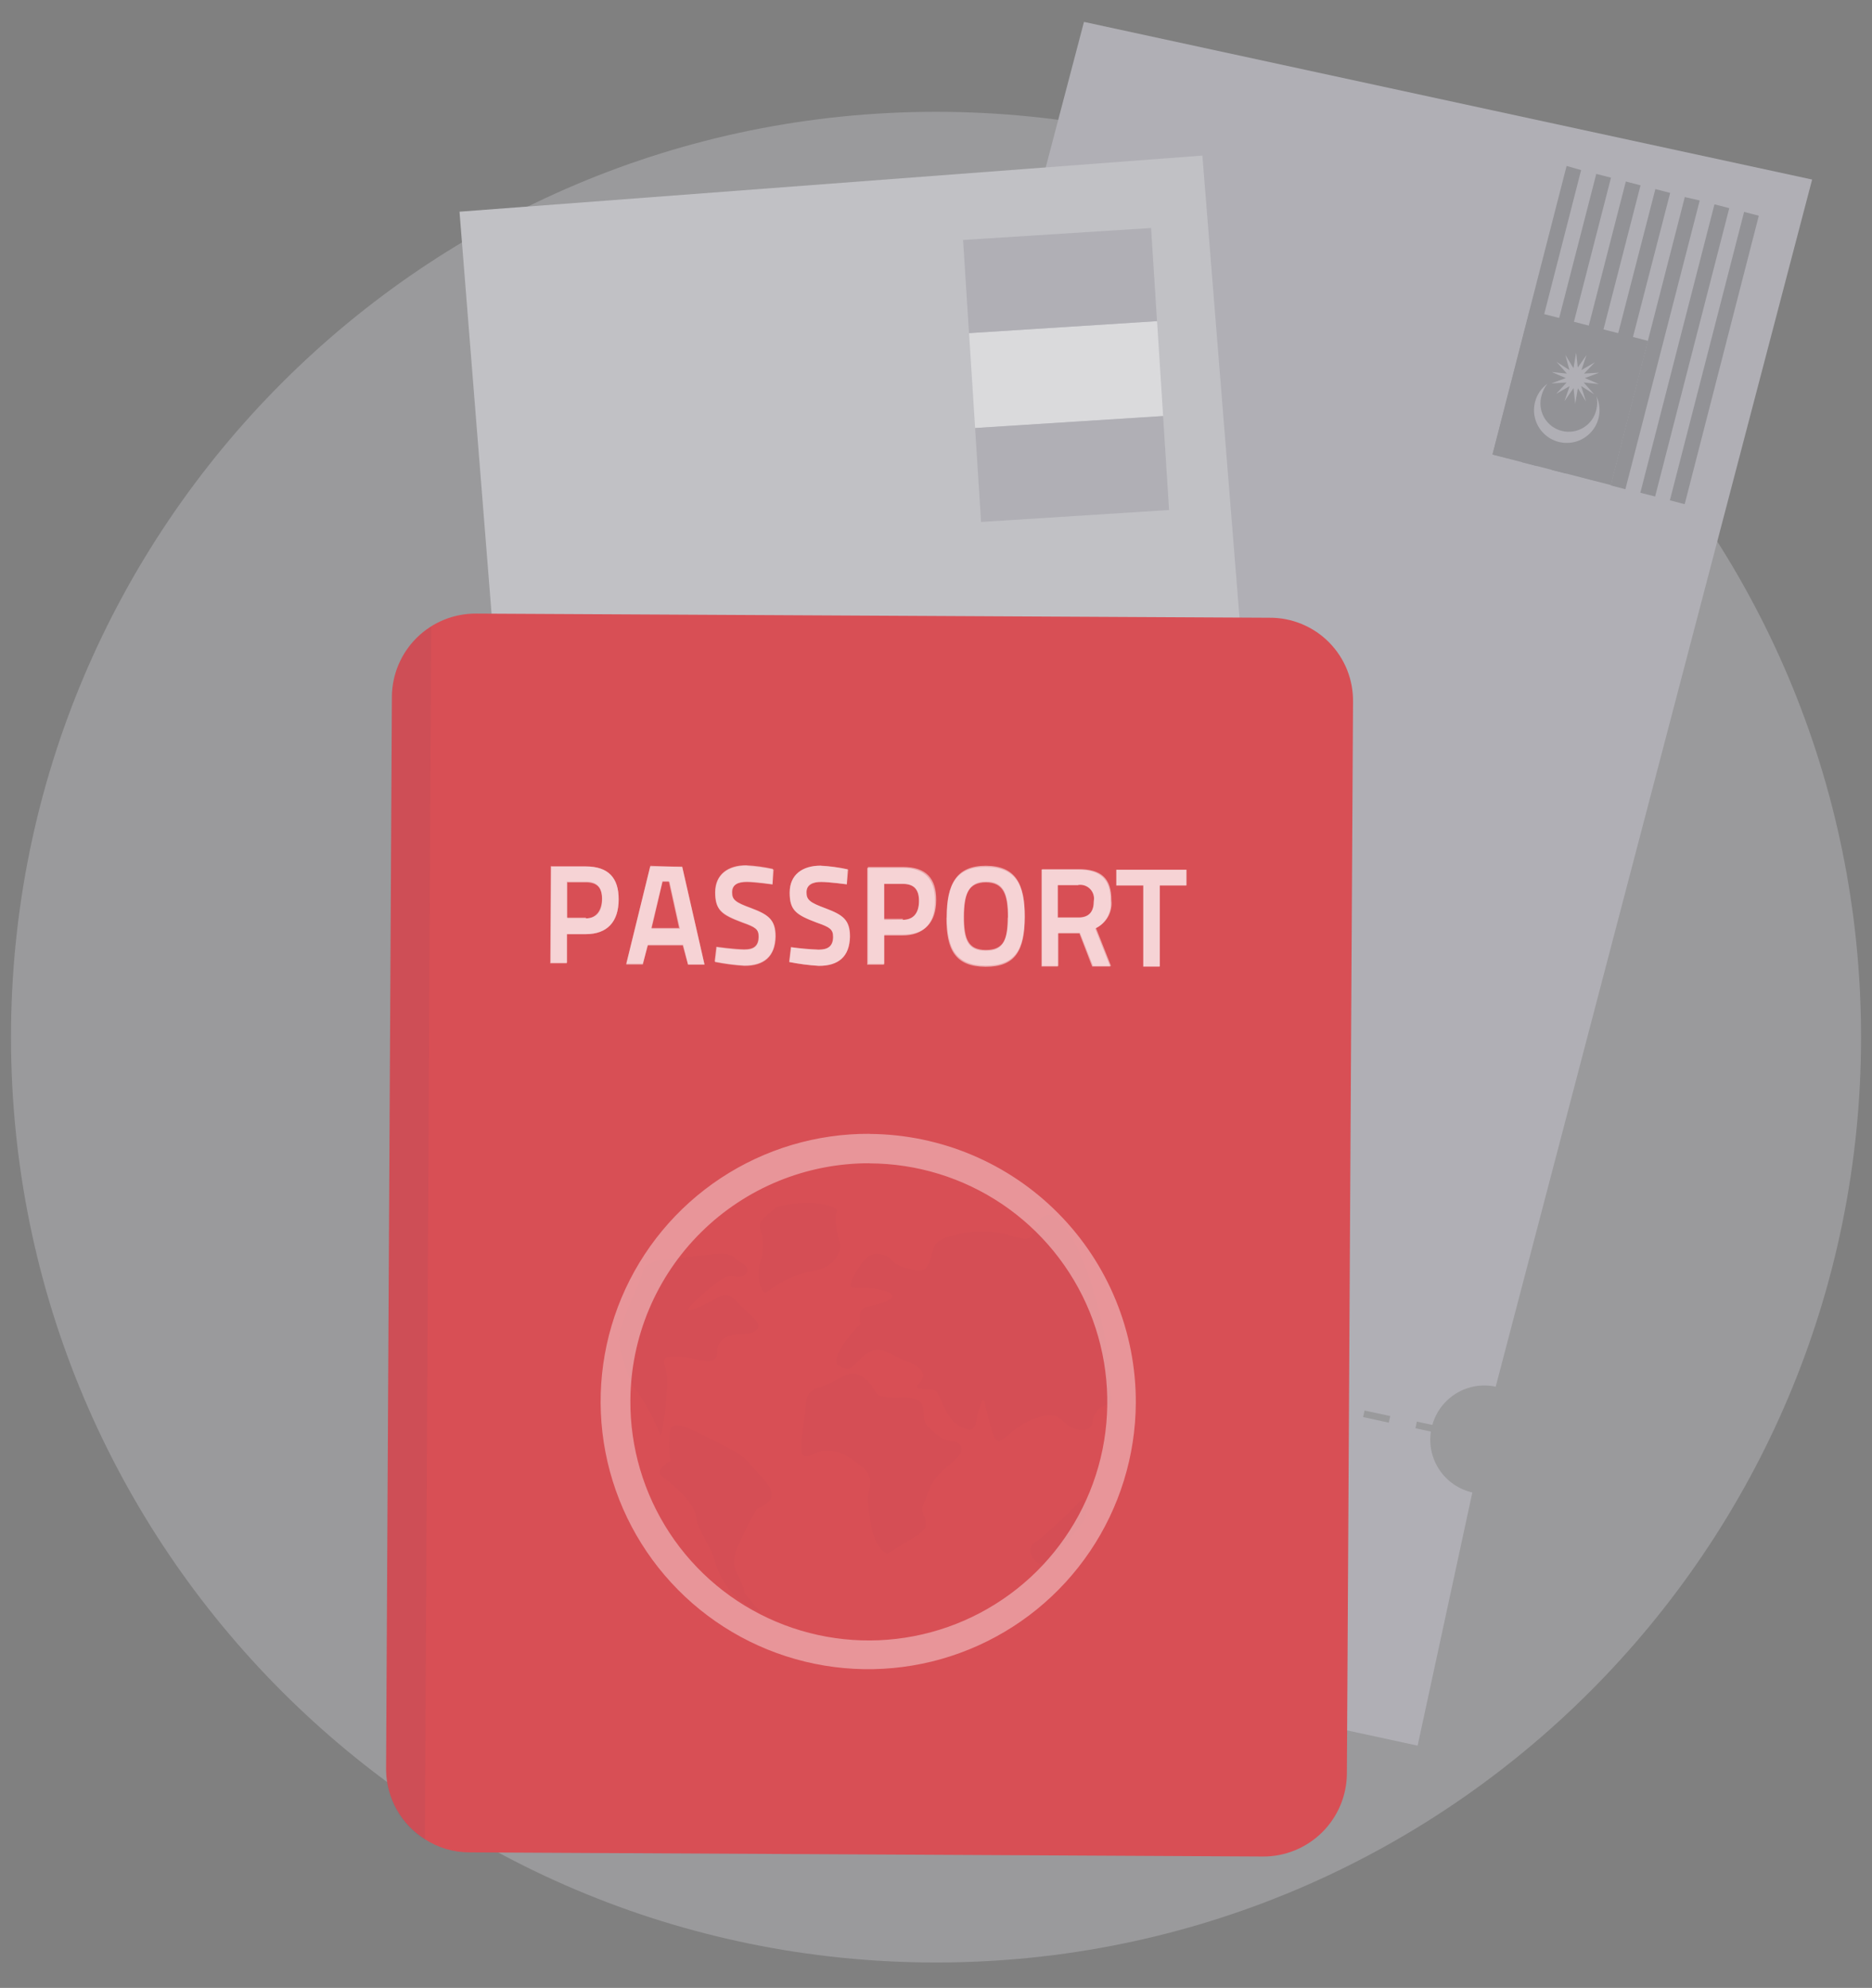 <svg width="65" height="69" viewBox="0 0 65 69" fill="none" xmlns="http://www.w3.org/2000/svg">
<rect x="0" y="0" width="65" height="69" fill="#808080" stroke="none"/>
<path opacity="0.4" d="M32.501 68.119C50.24 68.119 64.62 53.739 64.62 36C64.62 18.261 50.24 3.881 32.501 3.881C14.762 3.881 0.382 18.261 0.382 36C0.382 53.739 14.762 68.119 32.501 68.119Z" fill="#C1C1C5"/>
<g style="mix-blend-mode:multiply" opacity="0.39">
<path d="M48.78 48.737L48.73 48.967L47.837 48.773L47.887 48.542L48.78 48.737ZM46.98 48.352L46.929 48.578L46.037 48.388L46.087 48.157L46.98 48.352ZM45.18 47.963L45.13 48.193L44.237 47.999L44.283 47.768L45.18 47.963ZM43.38 47.578L43.33 47.808L42.437 47.614L42.487 47.383L43.38 47.578ZM41.58 47.189L41.529 47.419L40.633 47.225L40.684 46.994L41.58 47.189ZM39.78 46.804L39.73 47.034L38.837 46.84L38.887 46.609L39.78 46.804ZM37.98 46.415L37.933 46.645L37.037 46.451L37.087 46.224L37.98 46.415ZM36.18 46.03L36.13 46.26L35.237 46.066L35.287 45.835L36.18 46.03ZM34.38 45.641L34.33 45.871L33.437 45.677L33.487 45.45L34.38 45.641ZM32.58 45.256L32.529 45.486L31.637 45.292L31.683 45.061L32.58 45.256ZM30.78 44.867L30.73 45.097L29.837 44.903L29.887 44.676L30.78 44.867Z" fill="#7A5C28"/>
</g>
<path d="M26.615 42.671C26.654 42.671 26.694 42.671 26.733 42.671C27.198 42.776 27.605 43.053 27.872 43.447C28.14 43.84 28.247 44.321 28.174 44.791L28.595 44.881L28.544 45.111L28.119 45.022C27.991 45.48 27.692 45.872 27.284 46.118C26.876 46.364 26.389 46.444 25.924 46.343C25.884 46.343 25.852 46.318 25.812 46.307L23.94 55.12L49.223 60.592L51.123 51.804C50.661 51.699 50.255 51.423 49.988 51.031C49.72 50.639 49.612 50.16 49.684 49.691L49.147 49.575L49.197 49.345L49.734 49.46C49.863 49.001 50.162 48.607 50.571 48.36C50.979 48.113 51.467 48.032 51.934 48.132L62.921 6.232L37.638 0.76L26.615 42.671ZM48.272 49.151L48.222 49.381L47.329 49.187L47.38 48.96L48.272 49.151ZM46.472 48.766L46.422 48.996L45.529 48.801L45.58 48.571L46.472 48.766ZM44.672 48.377L44.622 48.607L43.729 48.416L43.776 48.186L44.672 48.377ZM42.872 47.992L42.822 48.222L41.929 48.028L41.98 47.797L42.872 47.992ZM41.072 47.603L41.022 47.833L40.126 47.642L40.176 47.412L41.072 47.603ZM39.272 47.218L39.222 47.448L38.329 47.254L38.38 47.023L39.272 47.218ZM37.472 46.832L37.425 47.059L36.529 46.868L36.58 46.638L37.472 46.832ZM35.672 46.444L35.622 46.674L34.729 46.48L34.779 46.249L35.672 46.444ZM33.872 46.058L33.822 46.285L32.929 46.094L32.98 45.864L33.872 46.058ZM32.072 45.669L32.022 45.9L31.241 45.72L31.288 45.489L32.072 45.669ZM30.272 45.284L30.222 45.511L29.329 45.32L29.38 45.09L30.272 45.284Z" fill="#B0AFB5"/>
<g style="mix-blend-mode:multiply" opacity="0.39">
<path d="M42.584 50.598L42.602 50.832L41.692 50.9L41.674 50.666L42.584 50.598ZM40.759 50.735V50.969L39.848 51.037V50.803L40.759 50.735ZM38.938 50.871V51.105L38.023 51.174V50.94L38.938 50.871ZM37.112 51.008V51.242L36.202 51.311V51.077L37.112 51.008ZM35.291 51.145V51.379L34.38 51.447L34.362 51.214L35.291 51.145ZM33.466 51.282L33.484 51.516L32.569 51.584V51.35L33.466 51.282ZM31.64 51.419V51.653L30.73 51.721V51.487L31.64 51.419ZM29.819 51.556V51.793L28.908 51.861V51.624L29.819 51.556ZM27.994 51.692V51.93L27.083 51.998V51.764L27.994 51.692ZM26.168 51.833V52.067L25.258 52.135V51.901L26.168 51.833ZM24.347 51.969L24.365 52.203L23.45 52.272V52.038L24.347 51.969Z" fill="#7A5C28"/>
</g>
<path d="M19.379 50.256C19.417 50.247 19.455 50.239 19.494 50.234C19.971 50.199 20.443 50.347 20.814 50.649C21.185 50.951 21.426 51.384 21.488 51.858L21.92 51.825V52.059L21.492 52.092C21.502 52.569 21.33 53.031 21.011 53.386C20.692 53.74 20.25 53.96 19.775 54C19.735 54 19.695 54 19.656 54L20.34 62.957L46.134 61.016L45.461 52.052C44.986 52.087 44.515 51.94 44.145 51.64C43.774 51.341 43.532 50.911 43.466 50.44L42.919 50.479V50.245L43.466 50.206C43.459 49.728 43.633 49.265 43.955 48.912C44.277 48.558 44.721 48.341 45.198 48.305L41.749 5.4L15.955 7.348L19.379 50.256ZM41.983 50.313V50.547L41.069 50.62V50.382L41.983 50.313ZM40.158 50.45V50.688L39.247 50.756V50.522L40.158 50.45ZM38.333 50.591V50.825L37.422 50.893V50.659L38.333 50.591ZM36.511 50.727V50.962L35.597 51.03L35.579 50.796L36.511 50.727ZM34.686 50.864L34.704 51.098L33.793 51.167L33.775 50.933L34.686 50.864ZM32.861 51.001V51.235L31.95 51.303V51.069L32.861 51.001ZM31.039 51.138V51.372L30.125 51.44V51.206L31.039 51.138ZM29.214 51.275V51.509L28.303 51.577V51.343L29.214 51.275ZM27.389 51.411V51.645L26.478 51.714V51.48L27.389 51.411ZM25.567 51.548V51.782L24.66 51.84V51.602L25.567 51.548ZM23.742 51.685V51.923L22.831 51.991V51.757L23.742 51.685Z" fill="#C1C1C5"/>
<path opacity="0.4" d="M40.176 11.148L33.648 11.564L33.858 14.858L40.386 14.443L40.176 11.148Z" fill="white"/>
<path d="M40.385 14.44L33.857 14.856L34.065 18.118L40.593 17.703L40.385 14.44Z" fill="#B0AFB5"/>
<path d="M39.968 7.914L33.44 8.329L33.646 11.563L40.174 11.147L39.968 7.914Z" fill="#B0AFB5"/>
<path d="M54.402 5.775L51.827 15.785L58.5 17.502L61.075 7.492L54.402 5.775Z" fill="#B0AFB5"/>
<path fill-rule="evenodd" clip-rule="evenodd" d="M61.07 7.488L60.559 7.355L57.982 17.366L58.496 17.5L61.07 7.488ZM60.044 7.225L59.53 7.092L56.956 17.104L57.47 17.233L60.044 7.225ZM59.018 6.959L58.5 6.84L57.197 11.909L55.926 16.848L56.437 16.981L59.018 6.959ZM57.992 6.696L57.478 6.563L54.9 16.56L55.411 16.693L57.992 6.696ZM56.963 6.433L56.452 6.3L53.878 16.312L54.389 16.441L56.963 6.433ZM55.937 6.167L55.426 6.037L52.848 16.045L53.363 16.178L55.937 6.167ZM54.9 5.904L54.396 5.76L51.822 15.772L52.337 15.901L54.9 5.904Z" fill="#929296"/>
<path d="M53.115 10.774L51.826 15.78L55.933 16.837L57.222 11.831L53.115 10.774Z" fill="#929296"/>
<path d="M55.433 14.195C55.467 14.05 55.467 13.9 55.433 13.756C55.51 13.921 55.546 14.103 55.538 14.285C55.53 14.468 55.479 14.646 55.388 14.804C55.296 14.962 55.168 15.096 55.014 15.195C54.861 15.293 54.685 15.353 54.503 15.369C54.321 15.386 54.138 15.358 53.969 15.288C53.8 15.219 53.651 15.11 53.533 14.97C53.415 14.831 53.332 14.665 53.292 14.486C53.252 14.308 53.255 14.123 53.302 13.946C53.368 13.694 53.519 13.473 53.73 13.32C53.637 13.434 53.569 13.566 53.532 13.709C53.492 13.836 53.478 13.97 53.492 14.103C53.505 14.236 53.545 14.364 53.61 14.481C53.675 14.598 53.763 14.7 53.868 14.782C53.974 14.863 54.095 14.922 54.224 14.956C54.354 14.989 54.488 14.996 54.62 14.975C54.752 14.955 54.878 14.908 54.991 14.837C55.105 14.766 55.202 14.673 55.278 14.563C55.354 14.453 55.407 14.329 55.433 14.198V14.195ZM54.785 12.755L54.727 12.24L54.634 12.78L54.353 12.319L54.493 12.845L54.047 12.56L54.407 12.967L53.881 12.913L54.367 13.122L53.867 13.309L54.396 13.277L54.036 13.669L54.501 13.403L54.324 13.921L54.637 13.471L54.695 14.015L54.788 13.475L55.069 13.936L54.9 13.399L55.35 13.684L54.99 13.277L55.516 13.331L55.03 13.122L55.53 12.935L55.001 12.967L55.379 12.575L54.911 12.845L55.087 12.323L54.785 12.755Z" fill="#B0AFB5"/>
<path d="M46.98 24.376L46.767 61.56C46.762 62.329 46.451 63.064 45.904 63.604C45.356 64.144 44.617 64.445 43.848 64.44L16.29 64.296C15.744 64.295 15.21 64.136 14.753 63.839C14.347 63.584 14.012 63.232 13.777 62.814C13.541 62.397 13.414 61.927 13.406 61.448C13.405 61.425 13.405 61.4 13.406 61.376L13.608 24.178C13.615 23.409 13.926 22.674 14.473 22.134C15.02 21.595 15.759 21.294 16.527 21.298L44.082 21.442C44.466 21.439 44.847 21.514 45.202 21.661C45.557 21.808 45.879 22.024 46.149 22.298C46.419 22.571 46.632 22.896 46.775 23.253C46.917 23.61 46.987 23.991 46.98 24.376Z" fill="#D84F55"/>
<g opacity="0.23">
<path opacity="0.23" d="M14.973 21.751L14.753 63.871C14.347 63.616 14.012 63.264 13.777 62.847C13.542 62.429 13.414 61.96 13.406 61.481L13.604 24.21C13.603 23.717 13.728 23.233 13.968 22.802C14.207 22.372 14.553 22.01 14.973 21.751Z" fill="#1C305C"/>
</g>
<g opacity="0.23">
<g opacity="0.23">
<path opacity="0.23" d="M26.5 51.325C27.22 52.117 26.402 52.254 26.262 52.405C26.046 52.761 25.857 53.133 25.697 53.517C25.463 53.982 25.416 54.306 25.6 54.63C25.718 54.851 25.81 55.085 25.873 55.328L26.46 56.016C26.46 56.016 25.812 55.656 25.628 55.497C25.258 55.156 24.983 54.722 24.833 54.241C24.775 53.823 24.199 53.078 24.156 52.614C24.113 52.149 23.328 51.494 23.004 51.26C22.68 51.026 23.285 50.706 23.285 50.706C23.21 50.338 23.21 49.958 23.285 49.59C23.425 49.266 24.073 49.64 24.998 50.108C25.924 50.576 25.762 50.533 26.5 51.325ZM23.173 47.916C23.173 47.361 22.763 47.081 23.458 47.084C24.152 47.088 24.898 47.509 24.898 46.951C24.898 46.393 25.423 46.303 25.747 46.307C26.071 46.31 26.676 46.173 26.075 45.659C25.474 45.144 25.405 44.773 24.905 45.047C24.404 45.32 23.407 45.828 24.163 45.137C24.919 44.445 25.243 44.215 25.528 44.309C25.812 44.402 26.179 44.078 25.762 43.844C25.344 43.61 25.531 43.427 24.509 43.56C23.486 43.693 23.346 43.693 23.346 43.693C23.346 43.693 22.37 43.733 22.324 44.107C22.277 44.481 21.604 45.68 21.521 46.328C21.438 46.976 21.978 48.096 21.978 48.096C22.36 48.608 22.674 49.169 22.91 49.763C22.986 50.09 23.173 48.474 23.173 47.916ZM26.662 44.823C27.129 44.46 27.675 44.214 28.256 44.103C28.721 44.06 29.279 43.646 29.142 43.088C29.005 42.53 28.962 42.206 29.056 42.066C29.149 41.925 28.595 41.724 27.9 41.76C27.586 41.764 27.274 41.809 26.971 41.893C26.737 42.123 26.273 42.354 26.41 42.681C26.524 43.077 26.513 43.498 26.377 43.887C26.258 44.359 26.46 45.057 26.662 44.823ZM33.008 50.015C32.774 50.015 32.591 49.871 32.22 49.514C31.849 49.158 32.458 48.477 31.298 48.51C30.139 48.542 30.6 48.33 30.046 47.862C29.491 47.394 29.164 47.948 28.512 48.132C27.86 48.315 28.048 48.546 27.853 49.799C27.659 51.051 28.213 50.36 28.642 50.36C29.07 50.36 29.29 50.411 29.891 50.879C30.492 51.347 30.071 51.761 30.136 52.135C30.2 52.509 30.2 53.618 30.805 53.935L31.781 53.334C32.526 52.877 31.878 52.639 32.065 52.221C32.252 51.804 32.256 51.386 33.001 50.814C33.746 50.241 33.239 50.015 33.008 50.015ZM36.799 52.805C36.706 52.88 36.241 53.327 35.914 53.557C35.586 53.787 35.914 54.345 36.274 54.302C36.758 53.835 37.21 53.336 37.627 52.808C37.729 52.544 37.729 52.252 37.627 51.987C37.627 51.987 36.9 52.725 36.799 52.805ZM38.43 46.929C38.408 46.465 37.915 44.003 37.087 42.757C36.259 41.511 35.971 42.599 35.838 42.865C35.705 43.131 35.273 42.923 34.855 42.825C34.304 42.699 33.73 42.712 33.185 42.865C32.256 43.045 32.44 43.416 32.299 43.74C32.159 44.064 32.108 44.204 31.46 44.013C30.812 43.823 31.1 43.689 30.64 43.545C30.179 43.401 29.884 43.819 29.603 44.377C29.322 44.935 29.88 44.564 30.683 44.798C31.486 45.032 30.539 45.263 30.121 45.353C29.704 45.443 29.887 45.957 29.887 45.957C29.602 46.217 29.359 46.519 29.167 46.854C28.955 47.289 29.002 47.39 29.329 47.487C29.657 47.585 29.747 47.163 30.186 46.933C30.625 46.703 31 47.077 31.511 47.264C32.022 47.451 32.206 47.732 31.925 48.009C31.644 48.287 32.202 48.197 32.436 48.247C32.67 48.297 32.753 49.223 33.358 49.521C33.962 49.82 33.822 49.413 34.009 48.859C34.196 48.305 34.15 48.672 34.423 49.604C34.697 50.537 34.841 49.651 35.91 49.244C36.979 48.837 36.792 49.572 37.487 49.622C38.182 49.673 37.724 49.205 38.236 48.837L38.596 48.697C38.596 48.697 38.455 47.394 38.43 46.929Z" fill="#1C305C"/>
</g>
</g>
<path opacity="0.4" d="M30.197 40.381C31.836 40.387 33.436 40.879 34.795 41.795C36.154 42.711 37.211 44.01 37.832 45.527C38.452 47.044 38.608 48.711 38.281 50.317C37.953 51.923 37.156 53.395 35.991 54.548C34.825 55.7 33.344 56.481 31.735 56.791C30.126 57.102 28.46 56.927 26.95 56.29C25.44 55.653 24.153 54.583 23.252 53.214C22.351 51.844 21.876 50.239 21.888 48.6C21.903 46.409 22.786 44.313 24.344 42.772C25.901 41.231 28.006 40.37 30.197 40.377V40.381ZM30.197 39.355C28.359 39.345 26.56 39.88 25.026 40.893C23.492 41.906 22.294 43.351 21.581 45.045C20.869 46.739 20.675 48.607 21.024 50.411C21.373 52.216 22.249 53.876 23.542 55.182C24.835 56.489 26.486 57.382 28.287 57.75C30.087 58.118 31.957 57.944 33.658 57.249C35.36 56.554 36.817 55.371 37.846 53.848C38.875 52.325 39.429 50.531 39.438 48.694C39.447 46.233 38.48 43.868 36.749 42.119C35.018 40.369 32.665 39.377 30.204 39.359L30.197 39.355Z" fill="white"/>
<path opacity="0.5" d="M19.678 32.425V33.44H19.105L19.123 30.074H20.344C21.107 30.074 21.486 30.457 21.481 31.223C21.481 31.986 21.096 32.429 20.329 32.425H19.678ZM20.34 31.878C20.725 31.878 20.905 31.633 20.909 31.223C20.912 30.812 20.732 30.629 20.347 30.629H19.699V31.878H20.34ZM22.576 30.078H23.688L24.462 33.48H23.89L23.706 32.817H22.486L22.32 33.48H21.744L22.576 30.078ZM22.622 32.238H23.609L23.249 30.607H23.004L22.622 32.238ZM26.82 30.693C26.82 30.693 26.208 30.6 25.927 30.6C25.646 30.6 25.412 30.711 25.409 30.96C25.405 31.208 25.538 31.32 26.068 31.511C26.669 31.737 26.921 31.91 26.917 32.493C26.917 33.192 26.525 33.512 25.837 33.509C25.493 33.488 25.15 33.443 24.811 33.375L24.872 32.861C24.872 32.861 25.488 32.947 25.834 32.951C26.179 32.954 26.334 32.832 26.338 32.504C26.338 32.241 26.222 32.169 25.776 32.011C25.056 31.737 24.826 31.568 24.829 30.963C24.833 30.359 25.276 30.027 25.909 30.031C26.221 30.047 26.53 30.09 26.834 30.157L26.82 30.693ZM29.401 30.693C29.401 30.693 28.796 30.614 28.516 30.611C28.235 30.607 28.001 30.726 27.997 30.971C27.994 31.215 28.127 31.331 28.656 31.525C29.257 31.752 29.509 31.921 29.506 32.508C29.506 33.206 29.113 33.527 28.426 33.523C28.081 33.502 27.738 33.458 27.4 33.39L27.461 32.875C27.779 32.92 28.1 32.949 28.422 32.961C28.742 32.961 28.922 32.843 28.926 32.519C28.926 32.256 28.811 32.18 28.364 32.025C27.644 31.752 27.414 31.583 27.418 30.978C27.421 30.373 27.864 30.042 28.498 30.045C28.81 30.062 29.121 30.104 29.426 30.171L29.401 30.693ZM30.694 32.472V33.487H30.11V30.125H31.331C32.094 30.125 32.472 30.506 32.468 31.273C32.465 32.04 32.083 32.475 31.32 32.472H30.694ZM31.342 31.925C31.727 31.925 31.907 31.68 31.91 31.273C31.914 30.866 31.734 30.679 31.349 30.675H30.701V31.932L31.342 31.925ZM32.868 31.842C32.868 30.711 33.196 30.081 34.236 30.089C35.276 30.096 35.59 30.726 35.582 31.856C35.575 32.987 35.258 33.566 34.218 33.559C33.178 33.552 32.857 32.979 32.861 31.853L32.868 31.842ZM34.996 31.842C34.996 31.057 34.848 30.629 34.232 30.629C33.617 30.629 33.462 31.05 33.458 31.835C33.455 32.619 33.599 32.997 34.218 33.001C34.837 33.005 34.981 32.655 34.988 31.863L34.996 31.842ZM37.415 32.4H36.731V33.548H36.162V30.186H37.429C38.2 30.186 38.567 30.506 38.563 31.266C38.585 31.462 38.545 31.661 38.449 31.834C38.353 32.007 38.205 32.145 38.027 32.231L38.549 33.548H37.922L37.48 32.4H37.415ZM37.44 30.729H36.72V31.856H37.44C37.832 31.856 37.98 31.626 37.98 31.28C37.995 31.205 37.991 31.128 37.969 31.054C37.948 30.98 37.909 30.913 37.856 30.858C37.803 30.803 37.738 30.761 37.666 30.736C37.593 30.711 37.516 30.704 37.44 30.715V30.729ZM38.758 30.189H41.191V30.74H40.266V33.555H39.694V30.74H38.758V30.189Z" fill="white"/>
<path opacity="0.5" d="M25.92 30.049C25.279 30.049 24.84 30.348 24.84 30.982C24.84 31.615 25.06 31.756 25.787 32.029C26.233 32.188 26.349 32.26 26.349 32.522C26.349 32.846 26.169 32.969 25.852 32.969C25.492 32.969 24.89 32.879 24.89 32.879L24.829 33.394C25.168 33.461 25.511 33.506 25.855 33.527C26.529 33.527 26.914 33.206 26.935 32.511C26.935 31.928 26.687 31.756 26.086 31.529C25.556 31.331 25.427 31.266 25.427 30.978C25.427 30.69 25.621 30.618 25.938 30.618C26.219 30.618 26.824 30.701 26.824 30.701L26.867 30.182C26.562 30.115 26.253 30.073 25.942 30.056L25.92 30.049ZM28.501 30.049C27.86 30.049 27.421 30.348 27.421 30.982C27.421 31.615 27.641 31.756 28.368 32.029C28.814 32.184 28.93 32.26 28.93 32.522C28.93 32.846 28.75 32.965 28.433 32.965C28.111 32.953 27.79 32.924 27.472 32.879L27.41 33.394C27.749 33.461 28.092 33.506 28.436 33.527C29.11 33.527 29.495 33.206 29.517 32.511C29.517 31.925 29.268 31.756 28.667 31.529C28.138 31.331 28.008 31.266 28.008 30.974C28.008 30.683 28.203 30.614 28.519 30.614C28.8 30.614 29.405 30.697 29.405 30.697L29.452 30.182C29.146 30.115 28.835 30.073 28.523 30.056L28.501 30.049ZM19.141 30.049L19.123 33.415H19.692V32.425H20.34C21.096 32.425 21.478 31.982 21.481 31.223C21.485 30.463 21.121 30.078 20.344 30.074H19.123L19.141 30.049ZM20.351 31.849H19.681V30.6H20.34C20.725 30.6 20.902 30.791 20.902 31.194C20.902 31.597 20.7 31.878 20.34 31.878L20.351 31.849ZM22.583 30.049L21.744 33.451H22.32L22.5 32.792H23.721L23.89 33.48H24.462L23.688 30.096L22.583 30.049ZM23.616 32.209H22.612L23.004 30.582H23.22L23.58 32.213L23.616 32.209ZM34.233 30.049C33.203 30.049 32.886 30.679 32.879 31.802C32.872 32.925 33.188 33.516 34.229 33.52C35.258 33.52 35.572 32.947 35.579 31.817C35.586 30.686 35.273 30.053 34.233 30.049ZM34.233 32.972C33.613 32.972 33.469 32.587 33.473 31.806C33.477 31.025 33.628 30.6 34.24 30.6C34.859 30.6 35.007 31.028 35.003 31.813C34.999 32.598 34.852 32.972 34.236 32.972H34.233ZM30.139 30.092V33.455H30.708V32.44H31.37C32.127 32.44 32.505 32 32.508 31.241C32.512 30.481 32.148 30.096 31.37 30.092H30.15H30.139ZM31.349 31.892H30.701V30.683H31.349C31.734 30.683 31.91 30.877 31.91 31.28C31.91 31.683 31.727 31.932 31.345 31.932L31.349 31.892ZM36.18 30.164V33.527H36.749V32.378H37.498L37.951 33.53H38.578L38.056 32.213C38.234 32.127 38.382 31.989 38.478 31.816C38.574 31.643 38.614 31.445 38.592 31.248C38.592 30.481 38.232 30.168 37.458 30.168H36.191L36.18 30.164ZM37.455 31.842H36.734V30.715H37.455C37.528 30.707 37.602 30.716 37.671 30.741C37.74 30.766 37.803 30.807 37.854 30.86C37.904 30.914 37.942 30.978 37.964 31.048C37.986 31.119 37.992 31.193 37.98 31.266C37.98 31.626 37.833 31.842 37.444 31.842H37.455ZM38.765 30.175V30.726H39.701V33.541H40.273V30.726H41.199V30.189H38.769L38.765 30.175Z" fill="white"/>
</svg>
